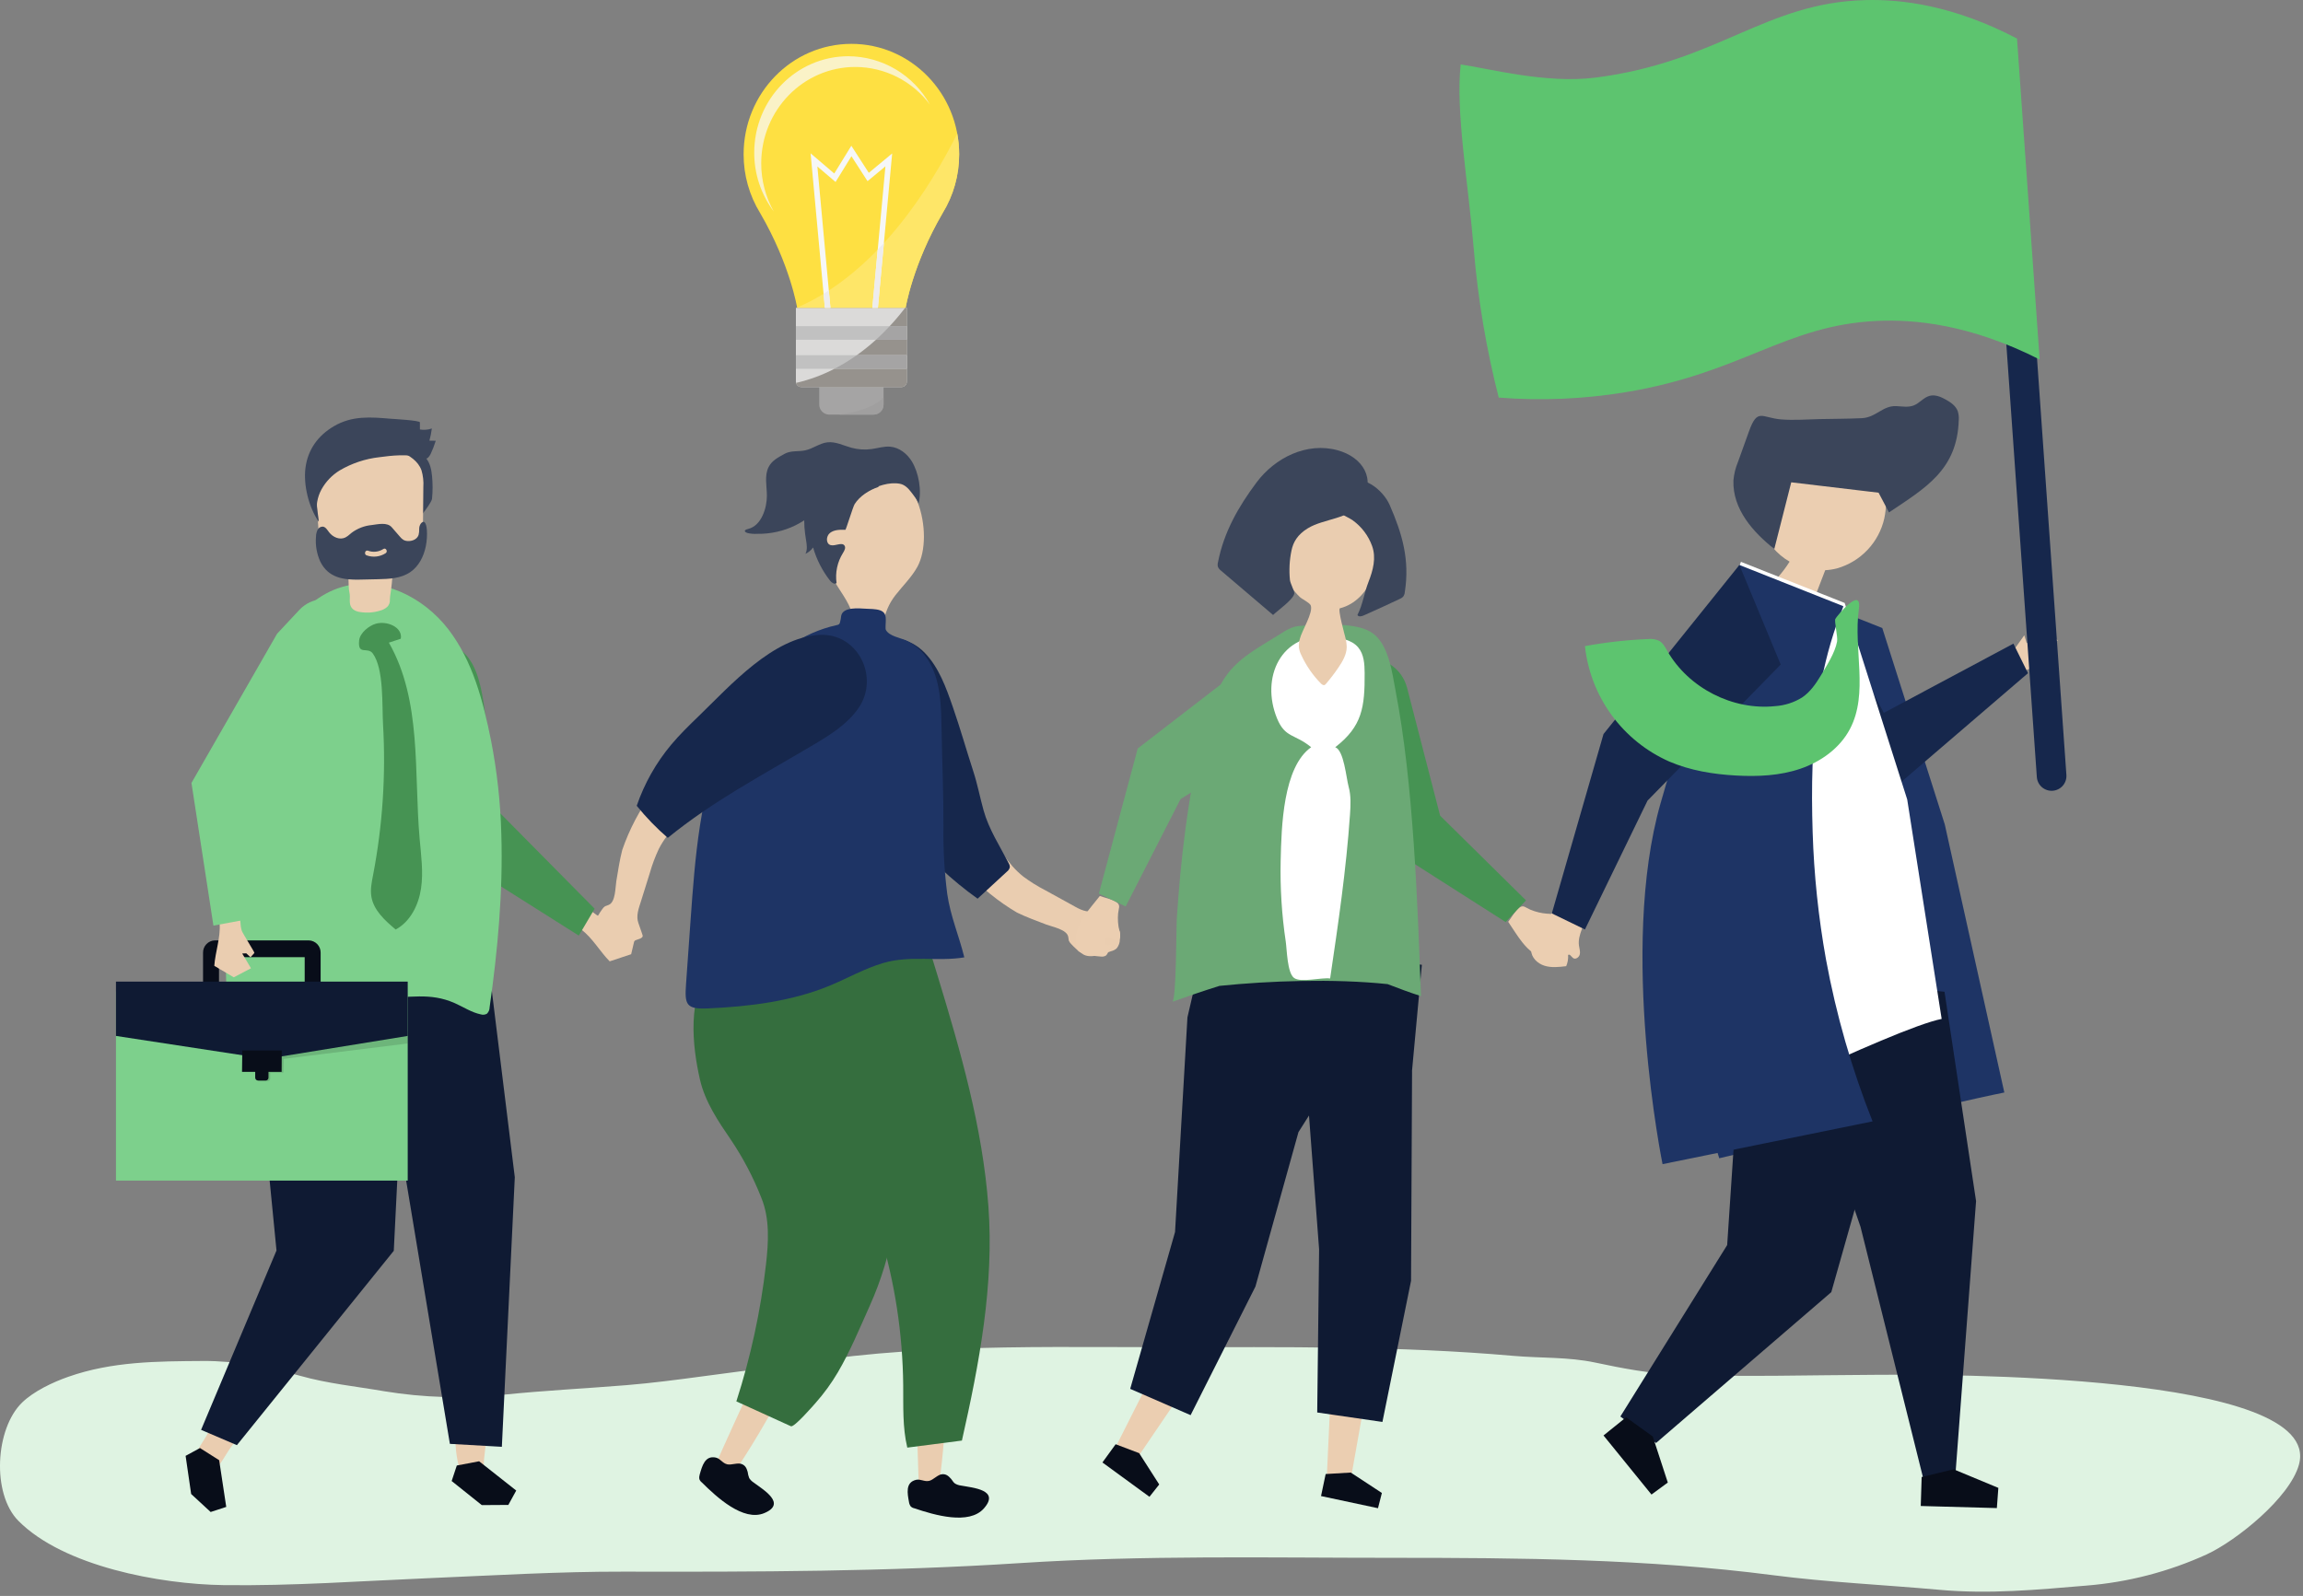 <svg width="541" height="375" viewBox="0 0 541 375" fill="none" xmlns="http://www.w3.org/2000/svg">
<rect x="0" y="0" width="541" height="375" fill="#808080" stroke="none"/>
<g clip-path="url(#clip0)">
<path d="M247.89 316.51C232.067 316.556 216.243 316.924 200.448 318.626C194.492 319.267 188.661 320.678 182.692 321.247C170.769 322.384 159.059 324.505 147.093 325.483C137.458 326.271 127.782 326.735 118.174 327.735C108.872 328.703 99.483 328.425 90.255 326.908C83.638 325.762 76.991 325.116 70.485 323.276C63.207 321.216 55.3 319.744 47.717 319.797C36.904 319.873 26.373 319.882 16.025 323.517C12.392 324.794 7.945 326.892 5.187 329.57C-1.128 335.702 -1.983 351.002 4.322 357.362C14.942 368.065 37.608 372.265 52.494 372.463C68.806 372.68 84.652 371.508 100.988 370.818C116.168 370.178 131.309 369.266 146.514 369.298C177.568 369.364 208.626 369.298 239.624 367.289C268.747 365.402 297.943 366.05 327.13 366.05C357.06 366.05 386.788 366.278 416.502 370.13C429.449 371.808 442.639 372.396 455.65 373.572C467.303 374.625 478.502 373.551 490.109 372.578C499.891 371.795 509.462 369.311 518.391 365.239C525.399 361.995 537.894 351.919 540.044 344.177C546.069 322.472 455.124 322.994 441.16 323.042C425.539 323.097 409.795 323.595 394.186 323.018C387.62 322.775 381.151 321.533 374.743 320.171C368.361 318.815 361.93 319.16 355.457 318.589C328.465 316.212 301.412 316.56 274.334 316.56C265.523 316.56 256.707 316.485 247.89 316.51Z" fill="#DFF3E2"/>
<path d="M215.504 133.188C214.15 135.647 212.088 137.627 210.36 139.84C208.679 141.993 207.983 144.002 207.386 146.599C206.955 148.474 206.166 149.907 203.856 150.061C199.5 150.353 200.998 146.883 200.212 144.22C199.313 141.175 197.101 138.657 195.63 135.89C191.379 127.893 193.88 112.899 204.138 110.424C215.354 107.718 219.615 125.726 215.504 133.188Z" fill="#EACDB0"/>
<path d="M198.594 124.496C197.346 124.453 195.972 124.45 194.987 125.216C194.002 125.983 193.967 127.812 195.17 128.099C196.26 128.36 197.775 127.315 198.387 128.206C198.744 128.726 198.344 129.419 198.003 129.971C196.695 132.07 196.169 134.562 196.517 137.01C196.032 137.397 195.356 136.907 194.99 136.439C193.173 134.121 191.82 131.475 191.005 128.645C190.546 129.288 189.93 129.801 189.215 130.136C189.704 129.136 189.527 127.989 189.351 126.919C188.703 122.986 188.403 118.412 191.337 115.456C192.906 113.874 195.175 113.066 197.413 112.822C199.65 112.663 201.897 112.76 204.112 113.111C205.061 113.225 206.219 113.518 206.382 114.415C204.231 115.097 201.95 116.567 200.757 118.466C200.391 119.048 198.721 124.5 198.594 124.496Z" fill="#3B455A"/>
<path d="M203.699 115.542C203.618 115.591 203.539 115.641 203.462 115.692C202.462 116.341 201.509 117.152 200.34 117.386C198.654 117.723 196.94 116.795 195.273 117.236C193.409 117.73 192.053 119.813 190.631 121C188.281 122.942 185.503 124.299 182.527 124.96C181.013 125.301 179.464 125.461 177.913 125.434C177.136 125.485 176.355 125.423 175.596 125.25C174.699 124.935 174.762 124.522 175.76 124.282C178.891 123.53 180.17 119.307 180.151 116.443C180.136 114.182 179.536 111.775 180.549 109.754C181.322 108.21 182.79 107.492 184.217 106.682C185.791 105.789 187.396 106.181 189.134 105.824C190.948 105.452 192.498 104.162 194.336 103.94C196.277 103.706 198.126 104.696 200.012 105.211C201.576 105.636 203.211 105.738 204.815 105.509C206.248 105.304 207.667 104.836 209.109 104.957C211.236 105.135 213.095 106.609 214.208 108.43C215.783 111.006 216.607 115.274 215.748 118.447C215.881 117.955 214.335 116.02 214.018 115.605C213.349 114.729 212.525 113.893 211.42 113.677C208.92 113.189 205.836 114.22 203.699 115.542Z" fill="#3B455A"/>
<path d="M279.491 310.516C278.863 310.084 278.236 309.652 277.608 309.219L262.082 340.018L267.274 342.416L285.948 314.939C283.794 313.467 281.642 311.992 279.491 310.516Z" fill="#EBCEB1"/>
<path d="M267.601 341.453L272.314 348.813L270.019 351.711L258.97 343.643L262.077 339.363L267.601 341.453Z" fill="#080D19"/>
<path d="M315.529 312.92C314.78 312.783 314.03 312.644 313.281 312.505L311.686 346.959L317.404 347.028L323.229 314.322C320.662 313.857 318.095 313.39 315.529 312.92Z" fill="#EBCEB1"/>
<path d="M317.31 346.014L324.618 350.81L323.705 354.393L310.325 351.538L311.413 346.362L317.31 346.014Z" fill="#080D19"/>
<path d="M334.004 226.708L283.541 219.221L278.945 239.045L276.029 289.498L265.496 326.348L279.687 332.526L294.915 302.312L305.024 266.018L307.497 262.118L309.873 293.576L309.428 331.898L324.747 334.118L331.47 300.959L331.708 251.78L331.69 251.716L334.004 226.708Z" fill="#0F1A33"/>
<path d="M357.605 221.419C359.172 223.388 361.031 224.971 363.759 225.412C364.189 225.519 364.643 225.489 365.055 225.326C365.385 225.13 365.662 224.856 365.863 224.529C366.713 223.336 367.408 222.041 367.933 220.673C368.121 220.302 368.171 219.877 368.076 219.472C367.978 219.251 367.831 219.054 367.647 218.896C367.123 218.38 366.576 217.89 366.007 217.426C366.002 217.749 365.937 218.068 365.814 218.367C365.753 218.513 365.65 218.639 365.519 218.729C365.389 218.819 365.234 218.869 365.076 218.873C364.915 218.852 364.762 218.789 364.633 218.691C362.468 217.242 367.256 216.183 364.85 214.954C364.418 214.779 363.955 214.692 363.489 214.699C362.108 214.602 360.752 214.278 359.476 213.742C358.404 213.291 357.88 212.55 356.9 213.278C355.904 214.018 355.075 215.605 354.292 216.603C355.396 218.211 356.416 219.926 357.605 221.419Z" fill="#EBCEB1"/>
<path d="M353.688 216.657L358.473 211.562L338.302 191.663L330.537 161.612C329.952 159.345 328.533 157.381 326.565 156.113C324.596 154.844 322.222 154.363 319.915 154.766C318.572 155 317.297 155.526 316.18 156.307C315.063 157.087 314.13 158.103 313.449 159.283C312.767 160.463 312.353 161.779 312.235 163.136C312.117 164.494 312.298 165.861 312.766 167.141L323.926 197.663L353.688 216.657Z" fill="#469353"/>
<path d="M147.295 218.158C147.295 218.158 147.131 216.819 147.129 216.806C147.122 216.648 141.734 215.85 141.207 215.597C138.395 214.251 135.806 210.82 133.583 208.654C132.885 207.974 132.152 207.286 131.403 206.589C129.987 208.93 128.541 211.251 127.065 213.553C127.09 213.568 127.113 213.584 127.137 213.598C130.073 215.378 133.831 216.426 136.552 218.429C139.158 220.348 140.936 223.602 143.224 225.893L148.265 224.219L149.317 219.77L145.351 219.048L145.944 218.3L147.295 218.158Z" fill="#EACDB0"/>
<path d="M94.05 163.519L107.285 201.714L135.967 219.845L139.687 213.524L116.987 190.574C114.164 187.72 114.705 173.209 114.187 169.265C112.748 158.32 111.362 148.89 97.332 150.832C90.856 151.729 93.547 158.65 94.05 163.519Z" fill="#469353"/>
<path d="M85.445 300.845L72.256 317.82C66.707 325.595 59.734 332.356 54.185 340.131C52.909 341.919 51.956 344.103 50.207 345.508C48.496 346.882 46.914 346.154 46.175 344.239C45.185 341.675 47.524 339.217 48.702 337.021C56.545 322.397 62.898 307.267 70.251 292.359C70.348 292.164 70.471 291.946 70.684 291.901C70.863 291.886 71.04 291.938 71.182 292.047C72.566 292.884 85.161 301.211 85.445 300.845Z" fill="#EACDB0"/>
<path d="M46.977 340.253L43.601 342.089L44.904 351.053L49.483 355.283L53.147 354.085L51.484 343.109L46.977 340.253Z" fill="#080D19"/>
<path d="M59.344 232.634L60.618 249.546L64.951 293.838L47.237 335.98L55.647 339.577L92.503 293.909L95.691 229.681C95.691 229.681 59.083 233.942 59.344 232.634Z" fill="#0F1A33"/>
<path d="M103.609 292.482L104.988 313.933C105.128 319.896 105.948 325.808 106.594 331.727C107.194 337.225 106.353 342.962 109.214 347.948C110.111 349.511 111.91 350.544 113.15 348.629C114.106 347.154 113.517 344.708 113.691 343.04C114.997 330.504 117.955 318.199 119.125 305.646C120.35 292.498 115.313 293.084 103.609 292.482Z" fill="#EACDB0"/>
<path d="M107.309 344.36L106.1 348.007L113.178 353.661L119.413 353.621L121.268 350.242L112.552 343.365L107.309 344.36Z" fill="#080D19"/>
<path d="M87.494 229.762L105.683 339.271L117.892 339.964L120.931 276.623L114.112 221.254L86.499 222.573L87.494 229.762Z" fill="#0F1A33"/>
<path d="M192.443 90.955V95.028C192.435 95.656 192.677 96.261 193.116 96.71C193.554 97.16 194.153 97.416 194.781 97.424H205.221C205.849 97.416 206.447 97.16 206.886 96.71C207.324 96.261 207.566 95.656 207.558 95.028V90.955H192.443Z" fill="#A5A4A4"/>
<path d="M225.317 36.254C225.317 21.922 213.982 10.304 200.001 10.304C186.019 10.304 174.684 21.922 174.684 36.254C174.673 41.145 176.026 45.941 178.59 50.105H178.589C185.633 62.205 187.261 72.34 187.261 72.34H212.74C212.74 72.34 214.368 62.205 221.412 50.105H221.411C223.975 45.941 225.328 41.144 225.317 36.254Z" fill="#FEE042"/>
<path d="M186.968 72.34V89.645C186.96 89.984 187.087 90.312 187.32 90.558C187.554 90.803 187.876 90.946 188.215 90.954H211.786C212.125 90.946 212.447 90.803 212.681 90.558C212.914 90.312 213.041 89.984 213.033 89.645V72.34H186.968Z" fill="#DBDAD9"/>
<path d="M224.867 31.396C218.437 44.282 205.949 64.19 187.25 72.269L187.261 72.34H212.74C212.74 72.34 214.368 62.205 221.413 50.105H221.412C223.976 45.941 225.328 41.145 225.317 36.254C225.316 34.624 225.165 32.998 224.867 31.396Z" fill="#FEE668"/>
<path opacity="0.73" d="M178.822 38.389C178.822 25.876 188.717 15.733 200.923 15.733C204.331 15.742 207.689 16.546 210.731 18.081C213.773 19.617 216.414 21.841 218.443 24.578C216.55 21.15 213.775 18.289 210.406 16.291C207.037 14.294 203.195 13.231 199.278 13.214C187.072 13.214 177.177 23.358 177.177 35.87C177.163 40.849 178.772 45.697 181.758 49.68C179.825 46.232 178.813 42.343 178.822 38.389Z" fill="#F7F7F7"/>
<path d="M195.078 72.339L192.011 39.122L196.284 42.764L200.013 36.709L203.792 42.571L207.993 39.09L204.924 72.339H206.231L209.58 36.06L204.088 40.61L199.988 34.25L195.976 40.766L190.417 36.028L193.77 72.339H195.078Z" fill="#F6F7F7"/>
<path d="M193.464 69.027L193.77 72.339H195.077L194.7 68.247C194.291 68.513 193.879 68.772 193.464 69.027Z" fill="#EDECED"/>
<path d="M206.187 58.649L204.924 72.339H206.231L207.637 57.107C207.162 57.626 206.678 58.14 206.187 58.649Z" fill="#EDECED"/>
<path d="M213.033 76.636H186.968V79.832H213.033V76.636Z" fill="#C1C1C1"/>
<path d="M213.033 83.462H186.968V86.657H213.033V83.462Z" fill="#C1C1C1"/>
<path d="M201.258 83.462H213.034V79.832H205.77C204.34 81.131 202.833 82.343 201.258 83.462Z" fill="#96928D"/>
<path d="M213.033 76.636V72.34H212.623C211.426 73.901 210.217 75.334 208.999 76.636H213.033Z" fill="#96928D"/>
<path d="M188.215 90.954H211.786C212.125 90.946 212.447 90.803 212.681 90.558C212.914 90.312 213.041 89.984 213.033 89.645V86.657H196.014C193.166 88.14 190.141 89.254 187.012 89.972C187.073 90.247 187.225 90.493 187.443 90.671C187.661 90.85 187.933 90.949 188.215 90.954Z" fill="#96928D"/>
<path d="M205.77 79.832H213.034V76.637H208.999C207.923 77.794 206.846 78.859 205.77 79.832Z" fill="#A5A4A4"/>
<path d="M196.014 86.657H213.034V83.462H201.258C199.587 84.649 197.835 85.717 196.014 86.657Z" fill="#A5A4A4"/>
<path d="M207.558 93.429C204.619 96.331 198.987 97.208 197.126 97.424H205.221C205.848 97.417 206.447 97.16 206.886 96.71C207.324 96.261 207.566 95.656 207.558 95.029V93.429Z" fill="#A09F9F"/>
<path d="M263.131 219.368C263.117 219.204 263.089 219.042 263.047 218.883C262.648 217.398 261.147 217.069 260.444 215.897C260.131 215.374 260.416 213.573 259.42 213.746C259.053 213.813 257.798 213.931 256.546 214.129C254.721 214.417 253.077 213.332 251.572 212.504L245.506 209.167C243.72 208.247 242.012 207.182 240.4 205.983C236.594 202.985 234.535 198.902 232.069 194.923C229.453 190.702 226.794 186.226 223.6 182.415C222.471 181.067 221.181 179.775 219.546 179.13C215.447 177.511 213.04 180.829 213.815 184.648C214.198 186.242 214.809 187.772 215.627 189.192C217.697 193.092 220.161 196.77 222.979 200.168C224.292 201.751 225.68 203.27 227.067 204.788C230.498 208.583 234.487 211.834 238.896 214.429C241.132 215.518 243.474 216.359 245.792 217.251C247.208 217.795 250.624 218.39 250.94 220.134C250.964 220.423 251.007 220.711 251.07 220.994C251.192 221.3 251.378 221.576 251.617 221.803C252.431 222.702 253.347 223.503 254.347 224.19C256.142 225.384 259.265 224.095 261.065 223.499C261.524 223.38 261.95 223.16 262.312 222.854C262.8 222.253 263.067 221.504 263.069 220.73C263.135 220.279 263.156 219.823 263.131 219.368Z" fill="#EACDB0"/>
<path d="M213.338 195.85C218.065 201.662 223.551 206.814 229.648 211.167L236.528 204.822C236.874 204.57 237.119 204.203 237.221 203.787C237.226 203.436 237.127 203.091 236.937 202.796C234.85 198.772 232.3 194.874 231.068 190.47C230.199 187.365 229.641 184.336 228.637 181.243C226.995 176.186 225.545 171.053 223.798 166.032C222.231 161.527 220.572 156.871 217.266 153.432C210.206 146.09 197.729 151.004 198.514 161.511C199.44 173.929 205.246 185.89 213.338 195.85Z" fill="#16274C"/>
<path d="M168.124 344.274C169.431 345.128 170.895 345.605 172.279 346.278C180.829 333.696 187.852 319.335 195.23 305.957L184.892 300.425C182.986 308.816 180.29 317.007 176.84 324.89C176.294 326.139 167.937 344.153 168.124 344.274Z" fill="#EACDB0"/>
<path d="M174.21 344.003C175.123 344.355 175.387 345.016 175.632 345.851C175.695 346.354 175.818 346.848 176 347.321C176.271 347.735 176.625 348.087 177.041 348.355C179.302 350.056 184.911 353.317 179.515 355.553C174.615 357.584 168.368 351.81 164.852 348.322C164.592 348.125 164.396 347.857 164.288 347.549C164.228 347.191 164.255 346.824 164.367 346.479C164.94 344.474 165.599 341.936 168.152 342.497C169.241 342.736 169.711 343.837 170.867 344.085C171.814 344.288 173.297 343.651 174.21 344.003Z" fill="#080D19"/>
<path d="M164.42 253.638C165.63 258.941 168.746 263.515 171.772 267.936C174.611 272.175 176.983 276.71 178.848 281.459C180.856 286.362 180.538 291.877 179.935 297.141C178.682 308.061 176.352 318.831 172.977 329.293L185.791 335.131C186.544 335.474 191.003 330.319 191.587 329.661C193.562 327.435 195.316 325.022 196.823 322.457C199.713 317.539 201.999 311.98 204.331 306.793C209.73 294.769 211.918 281.551 210.68 268.428C209.861 259.959 207.621 251.701 205.39 243.49C204.288 239.433 203.493 235.085 201.917 231.186C200.886 228.635 200.11 224.694 197.829 223.002C195.764 221.417 193.431 221.147 190.62 221.287C183.099 221.661 172.415 220.819 167.135 227.197C161.364 234.168 162.624 245.767 164.42 253.638Z" fill="#356E3E"/>
<path d="M215.934 349.337C217.484 349.526 219.008 349.309 220.547 349.303C222.669 334.239 222.636 318.253 223.356 302.994L211.637 302.588C213.628 310.96 214.822 319.5 215.204 328.096C215.265 329.458 215.713 349.31 215.934 349.337Z" fill="#EACDB0"/>
<path d="M221.276 346.409C222.251 346.322 222.78 346.799 223.368 347.44C223.71 347.812 223.92 348.315 224.347 348.597C224.772 348.849 225.246 349.009 225.737 349.067C228.517 349.596 234.989 350.048 231.133 354.435C227.631 358.419 219.478 355.992 214.784 354.412C214.464 354.35 214.169 354.196 213.936 353.967C213.725 353.673 213.587 353.332 213.535 352.973C213.164 350.92 212.636 348.352 215.175 347.729C216.258 347.463 217.165 348.245 218.312 347.957C219.252 347.721 220.302 346.495 221.276 346.409Z" fill="#080D19"/>
<path d="M199.118 262.086C201.728 271.291 203.878 280.504 206.665 289.656C210.202 301.277 212.056 313.344 212.173 325.49C212.219 330.4 211.988 335.379 213.134 340.154L225.965 338.499C230.035 320.476 233.557 301.928 232.182 283.388C230.812 264.918 225.644 246.978 220.272 229.341C219.534 226.917 218.793 224.495 218.047 222.074C217.601 220.617 217.12 219.1 216.052 218.013C214.937 216.876 213.337 216.371 211.782 216.025C206.021 214.755 200.02 215.117 194.453 217.07C193.349 217.376 192.347 217.971 191.552 218.795C190.444 220.126 190.459 222.036 190.584 223.763C191.537 236.92 195.537 249.461 199.118 262.086Z" fill="#356E3E"/>
<path d="M185.441 151.815C183.785 152.972 182.256 154.3 180.878 155.777C176.42 160.643 172.836 166.241 170.282 172.325C164.406 186.185 163.276 201.402 162.217 216.317C161.864 221.281 161.511 226.245 161.159 231.209C160.811 236.093 161.158 237.178 166.33 236.951C175.914 236.53 185.932 235.305 194.84 231.633C199.079 229.885 203.087 227.569 207.495 226.28C213.906 224.405 220.24 226.005 226.528 224.957C225.294 219.922 223.254 215.25 222.513 210.012C221.841 204.759 221.545 199.465 221.629 194.17C221.649 186.735 221.334 179.307 221.195 171.875C221.087 166.098 221.11 159.318 217.558 154.415C216.352 152.703 214.716 151.339 212.814 150.461C211.432 149.868 208.926 149.485 208.111 148.035C208.047 147.896 208.019 147.744 208.028 147.591C207.991 145.749 208.567 144.08 206.772 143.421C205.772 143.055 204.346 143.093 203.29 143.028C201.798 142.936 198.038 142.575 197.61 144.67C197.555 145.233 197.452 145.791 197.302 146.336C197.257 146.47 197.179 146.591 197.076 146.687C196.927 146.792 196.754 146.858 196.573 146.88C192.568 147.759 188.782 149.438 185.441 151.815Z" fill="#1E3465"/>
<path d="M146.154 224.427C146.311 224.381 146.464 224.321 146.612 224.248C147.988 223.562 148.013 222.026 149.022 221.104C149.472 220.693 151.294 220.616 150.927 219.674C150.789 219.327 150.423 218.121 149.981 216.934C149.336 215.202 150.072 213.375 150.585 211.737L152.65 205.129C153.197 203.196 153.902 201.311 154.757 199.493C156.94 195.167 160.533 192.339 163.944 189.131C167.561 185.73 171.42 182.235 174.522 178.348C175.618 176.974 176.629 175.453 176.937 173.722C177.709 169.384 173.979 167.685 170.389 169.203C168.903 169.896 167.524 170.798 166.294 171.882C162.883 174.685 159.768 177.83 156.996 181.267C155.706 182.868 154.493 184.529 153.28 186.19C150.242 190.306 147.848 194.861 146.18 199.697C145.556 202.104 145.198 204.567 144.784 207.015C144.531 208.511 144.627 211.977 142.981 212.632C142.702 212.713 142.428 212.813 142.163 212.931C141.887 213.111 141.654 213.349 141.479 213.627C140.76 214.604 140.157 215.661 139.682 216.777C138.867 218.773 140.752 221.577 141.694 223.223C141.901 223.649 142.202 224.022 142.573 224.317C143.259 224.675 144.047 224.788 144.806 224.636C145.261 224.612 145.713 224.541 146.154 224.427Z" fill="#EACDB0"/>
<path d="M160.712 171.648C159.671 172.715 158.658 173.808 157.7 174.95C154.133 179.208 151.379 184.084 149.573 189.337C151.776 192.063 154.218 194.586 156.87 196.877C167.476 188.241 178.953 182.198 190.62 175.288C194.724 172.857 198.959 170.307 201.673 166.384C206.674 159.154 201.549 148.693 192.498 149.183C181.547 149.775 171.614 161.034 164.237 168.171C163.051 169.319 161.864 170.467 160.712 171.648Z" fill="#16274C"/>
<path d="M117.764 195.929C117.57 188.569 116.764 181.238 115.352 174.012C113.494 164.761 111.054 155.301 105.29 147.83C99.526 140.36 89.642 135.331 80.552 137.863C74.989 139.412 70.418 143.563 67.327 148.44C64.236 153.317 62.469 158.906 60.999 164.489C56.825 180.343 56.494 196.256 54.815 212.485C54.083 219.561 52.204 227.11 53.578 234.214C53.541 234.024 66.065 233.463 67.582 233.419C75.129 233.197 82.502 233.948 90.015 234.323C96.081 234.626 100.848 233.055 106.859 235.726C108.878 236.623 110.764 237.897 112.927 238.35C113.164 238.425 113.413 238.452 113.661 238.428C113.908 238.405 114.148 238.331 114.367 238.213C114.568 238.022 114.729 237.792 114.84 237.538C114.952 237.283 115.01 237.009 115.014 236.731C116.893 223.475 118.194 209.594 117.764 195.929Z" fill="#7DD08C"/>
<path d="M96.173 110.252C97.442 112.579 98.141 115.173 98.212 117.822C98.241 118.523 98.288 119.332 98.853 119.747C99.459 120.191 98.924 121.161 99.386 120.57C99.849 119.978 101.42 117.924 101.492 117.176C101.661 115.424 101.662 113.659 101.495 111.907C101.35 110.384 101.043 108.792 100.048 107.629C99.422 106.97 98.696 106.415 97.896 105.984C96.81 105.236 95.598 104.689 94.319 104.369C92.09 103.949 90.721 104.746 92.685 106.304C94.094 107.38 95.279 108.722 96.173 110.252Z" fill="#3B455A"/>
<path d="M82.183 140.117C82.195 141.195 81.972 142.314 82.922 143.152C83.407 143.526 83.988 143.755 84.598 143.814C86.159 144.063 87.757 143.953 89.27 143.492C89.9 143.33 90.484 143.024 90.975 142.598C91.198 142.374 91.369 142.102 91.474 141.804C91.58 141.506 91.618 141.188 91.585 140.873C91.618 140.06 91.784 139.234 91.892 138.41C92.128 136.607 92.237 134.789 92.292 132.973C94.965 132.52 98.108 131.663 99.027 128.867C99.272 127.963 99.376 127.026 99.337 126.09C99.374 122.214 99.41 118.338 99.446 114.462C99.538 113.124 99.39 111.781 99.008 110.495C98.207 108.31 96.163 107.005 94.157 106.182C89.038 104.082 83.067 104.153 78.332 107.116C77.01 107.877 75.914 108.975 75.154 110.298C74.032 112.425 74.168 115.054 74.336 117.512L74.803 124.316C74.982 126.925 75.367 129.928 77.39 131.31C78.465 132.044 79.854 132.181 80.779 133.129C82.394 134.785 81.618 137.251 82.092 139.255C82.154 139.538 82.184 139.827 82.183 140.117Z" fill="#EACDB0"/>
<path d="M100.281 124.547C100.239 123.828 99.929 121.721 98.845 123.043C98.586 123.424 98.456 123.878 98.473 124.338C98.489 124.799 98.441 125.26 98.328 125.707C97.993 126.702 96.889 127.153 95.907 127.134C95.513 127.14 95.123 127.047 94.774 126.864C94.445 126.649 94.155 126.381 93.914 126.07C93.285 125.346 92.657 124.621 92.028 123.897C90.947 122.652 88.797 123.185 87.337 123.372C85.617 123.531 83.975 124.162 82.592 125.197C82.453 125.308 82.318 125.425 82.182 125.542C81.865 125.837 81.512 126.091 81.13 126.296C79.829 126.926 78.222 126.263 77.314 125.078C76.897 124.534 76.509 123.836 75.861 123.743C75.599 123.732 75.339 123.799 75.114 123.935C74.889 124.071 74.71 124.27 74.598 124.508C74.362 125.005 74.236 125.547 74.23 126.098C74.056 128.1 74.402 130.113 75.233 131.942C77.108 135.797 80.745 136.277 84.403 136.198L88.74 136.105C91.383 136.048 94.177 135.944 96.406 134.412C98.373 133.061 99.545 130.76 100.028 128.348C100.274 127.097 100.359 125.819 100.281 124.547ZM90.6 129.985C89.944 130.41 89.198 130.677 88.421 130.766C87.644 130.854 86.858 130.762 86.122 130.495C85.463 130.295 85.746 129.189 86.406 129.389C87.003 129.616 87.646 129.698 88.282 129.629C88.918 129.561 89.528 129.343 90.064 128.995C90.648 128.604 91.181 129.597 90.6 129.985Z" fill="#3B455A"/>
<path d="M100.875 103.545C101.133 102.605 101.323 101.649 101.445 100.683C100.545 100.995 99.581 101.076 98.642 100.917C98.641 100.36 98.64 99.803 98.638 99.245C98.635 98.782 92.364 98.444 91.855 98.401C87.084 98 82.722 97.619 78.402 100.171C74.712 102.35 72.343 105.611 71.768 109.861C71.22 113.921 72.538 119.228 74.88 122.603C74.869 121.522 74.252 118.97 74.509 117.943C74.676 116.914 75.017 115.921 75.518 115.006C76.53 113.176 77.998 111.639 79.78 110.545C82.628 108.867 85.797 107.806 89.082 107.433C92.058 107.025 95.684 106.65 98.621 107.444C100.034 107.825 100.267 108.18 101.126 106.756C101.613 105.725 102.026 104.66 102.362 103.57L100.875 103.545Z" fill="#3B455A"/>
<path d="M288.463 158.206C291.625 154.15 296.059 151.929 301.169 148.713C302.024 148.115 302.961 147.642 303.95 147.31C304.649 147.134 305.365 147.036 306.086 147.016C310.456 146.771 318.686 146.108 322.409 148.76C326.306 151.536 327.034 158.163 327.86 162.451C332.03 184.083 332.994 211.972 333.805 234.061C331.164 233.234 328.556 232.231 325.956 231.242C313.243 229.915 298.243 230.452 286.472 231.656C282.757 232.815 279.069 234.084 275.399 235.39C276.338 235.056 276.316 217.706 276.445 215.78C276.914 208.806 277.529 201.838 278.46 194.908C279.894 184.229 281.759 173.627 285.545 163.502C286.239 161.597 287.224 159.811 288.463 158.206Z" fill="#6BA975"/>
<path d="M95.778 232.968H27.242V277.412H95.778V232.968Z" fill="#7DD08C"/>
<path d="M75.321 232.445H71.575V224.913H51.444V231.731H47.698V223.889C47.679 223.134 47.961 222.403 48.481 221.856C49.001 221.309 49.717 220.99 50.471 220.97H72.548C73.303 220.99 74.019 221.309 74.539 221.856C75.059 222.403 75.34 223.134 75.321 223.889V232.445Z" fill="#080D19"/>
<path opacity="0.13" d="M95.777 242.319L65.159 247.593L65.15 248.082L59.821 250.059L57.886 250.777L60.355 252.043V253.402C60.351 253.579 60.417 253.75 60.539 253.878C60.661 254.006 60.829 254.081 61.005 254.085H62.826C63.002 254.08 63.17 254.006 63.292 253.878C63.414 253.75 63.48 253.579 63.475 253.402V252.043H66.564L66.626 248.812L95.778 245.19L95.777 242.319Z" fill="black"/>
<path d="M95.778 243.419L62.538 248.813L27.242 243.419V230.655H95.778V243.419Z" fill="#0F1A33"/>
<path d="M66.189 246.841H56.918L56.855 251.856H59.95V253.215C59.945 253.392 60.011 253.563 60.133 253.691C60.255 253.819 60.423 253.893 60.6 253.898H62.42C62.596 253.893 62.764 253.819 62.886 253.691C63.008 253.563 63.074 253.392 63.07 253.215V251.856H66.158L66.189 246.841Z" fill="#080D19"/>
<path d="M58.849 224.934C58.849 224.934 59.751 223.932 59.76 223.922C59.874 223.813 56.938 219.226 56.782 218.663C55.951 215.658 56.838 211.453 57.012 208.354C57.067 207.382 57.105 206.377 57.138 205.354C54.443 205.823 51.743 206.257 49.037 206.656C49.042 206.684 49.045 206.712 49.05 206.74C49.636 210.122 51.313 213.644 51.589 217.011C51.853 220.237 50.566 223.715 50.34 226.945L54.914 229.646L58.96 227.518L56.901 224.053L57.854 224.009L58.849 224.934Z" fill="#EACDB0"/>
<path d="M65.095 148.905L44.977 183.967L50.137 217.5L57.348 216.155L59.751 183.967L84.405 156.071C85.799 154.494 86.513 152.43 86.391 150.329C86.269 148.228 85.322 146.26 83.756 144.854L81.484 142.816C79.93 141.421 77.891 140.691 75.805 140.783C73.719 140.874 71.751 141.78 70.326 143.306L65.095 148.905Z" fill="#7DD08C"/>
<path d="M254.772 215.146C253.367 217.234 252.419 219.483 252.821 222.217C252.85 222.66 253.015 223.083 253.295 223.427C253.582 223.682 253.926 223.864 254.298 223.956C255.692 224.407 257.137 224.679 258.6 224.766C259.01 224.833 259.431 224.753 259.788 224.54C259.969 224.38 260.113 224.181 260.208 223.957C260.542 223.302 260.844 222.633 261.115 221.95C260.805 222.044 260.481 222.078 260.159 222.05C260.001 222.036 259.85 221.977 259.725 221.879C259.6 221.781 259.506 221.65 259.454 221.5C259.426 221.34 259.44 221.175 259.494 221.022C260.222 218.521 262.677 222.766 263.123 220.102C263.16 219.637 263.102 219.17 262.955 218.727C262.631 217.381 262.531 215.991 262.657 214.613C262.764 213.456 263.312 212.733 262.322 212.018C261.316 211.292 259.552 210.98 258.364 210.534C257.165 212.072 255.837 213.562 254.772 215.146Z" fill="#EBCEB1"/>
<path d="M258.131 209.976L264.434 213L277.322 187.767L303.633 171.298C305.618 170.056 307.063 168.111 307.679 165.852C308.294 163.593 308.036 161.184 306.956 159.106C306.328 157.897 305.441 156.841 304.36 156.011C303.279 155.182 302.028 154.6 300.698 154.306C299.367 154.013 297.988 154.014 296.658 154.312C295.327 154.609 294.079 155.194 293 156.027L267.263 175.874L258.131 209.976Z" fill="#6BA975"/>
<path d="M442.167 147.567L417.8 137.903C417.8 137.903 409.14 159.409 399.296 193.86C389.451 228.31 403.867 272.164 403.867 272.164C403.867 272.164 459.69 258.899 470.838 256.712L456.855 193.739L442.167 147.567Z" fill="#1E3465"/>
<path d="M477.615 156.796L483.359 150.484L480.937 147.747L476.106 151.14L475.524 149.279L471.225 155.319L473.382 158.527L477.615 156.796Z" fill="#EBCEB1"/>
<path d="M427.924 140.041L442.528 167.509L472.973 151.241L476.399 158.181L441.512 188.124L408.324 153.16L427.924 140.041Z" fill="#16274C"/>
<path d="M421.158 218.403L408.949 244.228L405.732 292.559L380.642 332.843L389.022 339.068L430.192 303.621L440.632 266.757L451.12 226.878L421.158 218.403Z" fill="#0F1A33"/>
<path d="M456.786 233.032L464.2 282.23L459.328 346.787L451.952 348.033L437.056 288.268L416.725 229.422L456.786 233.032Z" fill="#0F1A33"/>
<path d="M388.255 337.544L391.785 348.359L387.953 351.184L376.683 337.299L381.987 333.029L388.255 337.544Z" fill="#080D19"/>
<path d="M458.928 345.251L469.435 349.616L469.083 354.363L451.205 353.871L451.418 347.066L458.928 345.251Z" fill="#080D19"/>
<path d="M442.974 113.768C436.339 114.256 430.136 108.808 423.606 110.161C419.36 111.04 416.008 114.805 414.713 119.049C414.042 121.016 413.963 123.137 414.486 125.149C414.895 126.414 415.549 127.586 416.41 128.599C417.523 129.956 418.874 131.099 420.397 131.973C419.566 133.312 418.615 134.573 417.557 135.74C420.617 136.912 423.676 138.084 426.736 139.255C427.412 137.497 428.089 135.739 428.765 133.981C429.688 133.934 430.604 133.795 431.5 133.566C434.247 132.79 436.733 131.286 438.695 129.213C440.658 127.14 442.023 124.576 442.648 121.791C443.215 119.164 443.106 116.447 442.974 113.768Z" fill="#EBCEB1"/>
<path d="M441.299 115.77L420.784 113.332L416.802 129C411.962 125.16 406.952 119.706 407.202 112.874C407.334 111.377 407.697 109.91 408.278 108.524C409.144 106.117 410.011 103.71 410.877 101.303C412.855 95.809 413.842 98.169 418.361 98.548C421.348 98.798 424.527 98.539 427.531 98.475C430.791 98.405 434.064 98.415 437.321 98.264C440.764 98.105 442.222 95.256 445.517 95.428C446.879 95.499 448.301 95.766 449.57 95.264C450.94 94.722 451.906 93.356 453.336 93C454.613 92.681 455.934 93.25 457.085 93.889C458.249 94.536 459.434 95.356 459.894 96.605C460.106 97.278 460.187 97.986 460.133 98.689C459.786 110.441 452.297 114.651 443.742 120.409L441.299 115.77Z" fill="#3B455A"/>
<path d="M433.336 141.681L408.969 132.016C408.969 132.016 400.309 153.523 390.464 187.973C380.62 222.424 395.035 266.278 395.035 266.278C395.035 266.278 444.971 241.607 456.119 239.42L448.024 187.852L433.336 141.681Z" fill="white"/>
<path d="M390.096 188.709C399.941 154.258 408.601 132.752 408.601 132.752L432.968 142.417L433.007 142.541C432.468 143.949 431.904 145.349 431.415 146.776C429.48 152.408 428.063 158.205 427.182 164.095C425.642 174.446 425.48 185.089 425.811 195.535C426.122 205.564 427.169 215.556 428.943 225.432C431.338 238.448 435.004 251.197 439.889 263.497C417.225 268.102 390.552 273.546 390.552 273.546C390.552 273.546 380.252 223.16 390.096 188.709Z" fill="#1E3465"/>
<path d="M482.192 185.808C483.112 185.743 483.97 185.315 484.575 184.618C485.18 183.922 485.483 183.013 485.419 182.092L473.59 14.237L466.647 14.726L478.475 182.582C478.54 183.502 478.968 184.359 479.665 184.964C480.362 185.569 481.271 185.873 482.192 185.808Z" fill="#16274C"/>
<path d="M479.135 84.472C462.76 76.18 449.74 75.015 441.039 75.403C419.369 76.371 409.296 87.657 381.778 92.174C371.962 93.784 361.988 94.204 352.071 93.423C349.149 82.006 347.19 70.365 346.213 58.62C344.906 42.907 341.908 26.256 343.132 15.145C349.587 16.045 363.09 19.743 374.865 18.229C403.731 14.516 414.561 0.615 438.28 0.02C446.607 -0.189 458.751 1.186 473.82 9.054C475.592 34.193 477.364 59.333 479.135 84.472Z" fill="#5DC46F"/>
<path d="M360.262 221.105C359.911 221.792 359.715 222.549 359.688 223.32C359.719 225.027 361.204 226.428 362.836 226.929C364.468 227.431 366.222 227.231 367.917 227.026C368.273 226.202 368.426 225.304 368.362 224.408C368.732 224.058 369.123 224.801 369.527 225.112C370.09 225.545 370.946 224.959 371.105 224.266C371.263 223.574 371.006 222.863 370.912 222.159C370.567 219.586 372.389 217.233 372.764 214.664C372.663 215.359 368.97 212.998 368.844 212.978C367.083 212.704 367.697 212.425 366.036 213.377C363.721 214.705 361.322 218.738 360.262 221.105Z" fill="#EBCEB1"/>
<path d="M408.601 132.752L376.683 172.479L364.541 214.629L372.322 218.403L387.024 188.124L418.306 156.154L408.601 132.752Z" fill="#16274C"/>
<path d="M427.706 158.768C426.551 160.704 425.22 162.605 423.357 163.875C421.441 165.07 419.26 165.774 417.007 165.924C407.018 166.972 396.644 161.656 391.661 152.938C391.152 152.047 390.648 151.077 389.755 150.573C388.901 150.189 387.957 150.05 387.028 150.169C382.094 150.377 377.18 150.929 372.322 151.822C372.955 157.686 375.12 163.281 378.601 168.044C382.081 172.806 386.754 176.569 392.15 178.953C397.085 181.062 402.469 181.934 407.827 182.231C412.915 182.513 418.111 182.278 422.934 180.634C427.757 178.99 432.2 175.807 434.572 171.298C439.003 162.874 435.35 152.548 436.667 143.122C437.461 137.438 431.355 144.939 431.138 145.431C430.867 146.044 431.757 149.618 431.549 150.755C431.062 153.416 429.079 156.465 427.706 158.768Z" fill="#5DC46F"/>
<path d="M300.384 155.24C298.258 158.967 298.027 164.017 299.989 168.805C301.894 173.453 304.126 172.388 308.008 175.577C301.396 180.246 301.021 194.216 300.841 202.307C300.701 208.641 301.1 214.975 302.036 221.241C302.316 223.12 302.375 228.606 303.992 229.795C305.576 230.961 310.402 229.633 312.462 229.918C314.354 217.119 316.248 204.303 317.128 191.394C317.277 189.215 317.392 186.988 316.814 184.883C316.236 182.777 315.717 176.321 313.663 175.577C320.021 170.652 320.619 166.156 320.57 158.114C320.558 156.016 320.412 153.745 319.063 152.137C317.474 150.241 314.75 149.868 312.288 149.627C306.597 149.07 302.528 151.483 300.384 155.24Z" fill="white"/>
<path d="M301.961 123.886C306.86 114.854 321.76 113.765 323.175 125.371C323.601 128.859 323.593 132.487 322.324 135.788C321.055 139.089 318.348 142.024 314.836 142.911C314.816 142.916 314.797 142.918 314.777 142.923C314.173 143.073 315.911 149.241 316.021 149.729C316.225 150.485 316.338 151.262 316.359 152.045C316.336 153.781 315.412 155.381 314.422 156.838C313.515 158.173 312.535 159.458 311.486 160.685C311.402 160.8 311.291 160.893 311.163 160.955C310.842 161.081 310.507 160.822 310.269 160.579C308.374 158.644 306.827 156.397 305.694 153.937C305.417 153.39 305.227 152.804 305.131 152.199C305.081 151.504 305.152 150.806 305.341 150.136C305.783 148.248 308.554 143.95 307.906 142.258C307.659 141.615 305.901 140.805 305.349 140.29C304.445 139.433 303.66 138.458 303.016 137.392C300.595 133.46 299.693 128.067 301.961 123.886Z" fill="#EACDB0"/>
<path d="M322.321 128.296C323.329 131.072 322.536 134.033 321.49 136.692C320.467 139.292 320.161 141.982 318.884 144.5C319.085 144.98 319.816 144.848 320.304 144.632C323.164 143.368 326.007 142.065 328.831 140.724C329.123 140.608 329.389 140.434 329.611 140.211C329.84 139.893 329.976 139.517 330.004 139.126C331.19 131.544 329.421 125.44 326.433 118.616C324.982 115.302 320.054 110.925 316.035 113.645C315.174 114.33 314.526 115.245 314.164 116.284C313.87 116.863 313.7 117.496 313.663 118.144C313.675 120.713 316.099 121.092 317.789 122.276C319.871 123.781 321.45 125.879 322.321 128.296Z" fill="#3B455A"/>
<path d="M303.378 129.391C302.909 131.653 302.789 133.973 303.021 136.272C303.089 137.026 304.115 138.966 304.047 139.452C303.85 140.859 300.119 143.465 299.062 144.505L286.864 134.12C286.53 133.883 286.267 133.561 286.101 133.187C286.015 132.829 286.022 132.455 286.122 132.1C287.512 125.017 290.888 119.107 295.183 113.351C299.476 107.598 306.97 103.783 314.264 105.813C320.157 107.453 323.348 112.566 319.78 117.984C317.086 122.075 311.081 121.775 307.219 124.136C304.794 125.618 303.784 127.39 303.378 129.391Z" fill="#3B455A"/>
<path d="M87.638 205.62C87.319 207.276 86.969 208.97 87.232 210.635C87.747 213.886 90.43 216.293 92.946 218.416C96.397 216.563 98.329 212.658 98.904 208.784C99.48 204.911 98.918 200.973 98.576 197.072C97.202 181.434 99.132 164.639 91.352 151.004L94.152 150.085C94.635 147.385 90.892 145.79 88.261 146.566C86.683 147.032 84.556 148.697 84.369 150.478C83.987 154.118 86.344 151.883 87.564 153.542C90.218 157.151 89.721 165.738 89.98 170.221C90.666 182.072 89.88 193.963 87.638 205.62Z" fill="#469353"/>
</g>
<defs>
<clipPath id="clip0">
<rect width="540.33" height="374.005" fill="white"/>
</clipPath>
</defs>
</svg>
